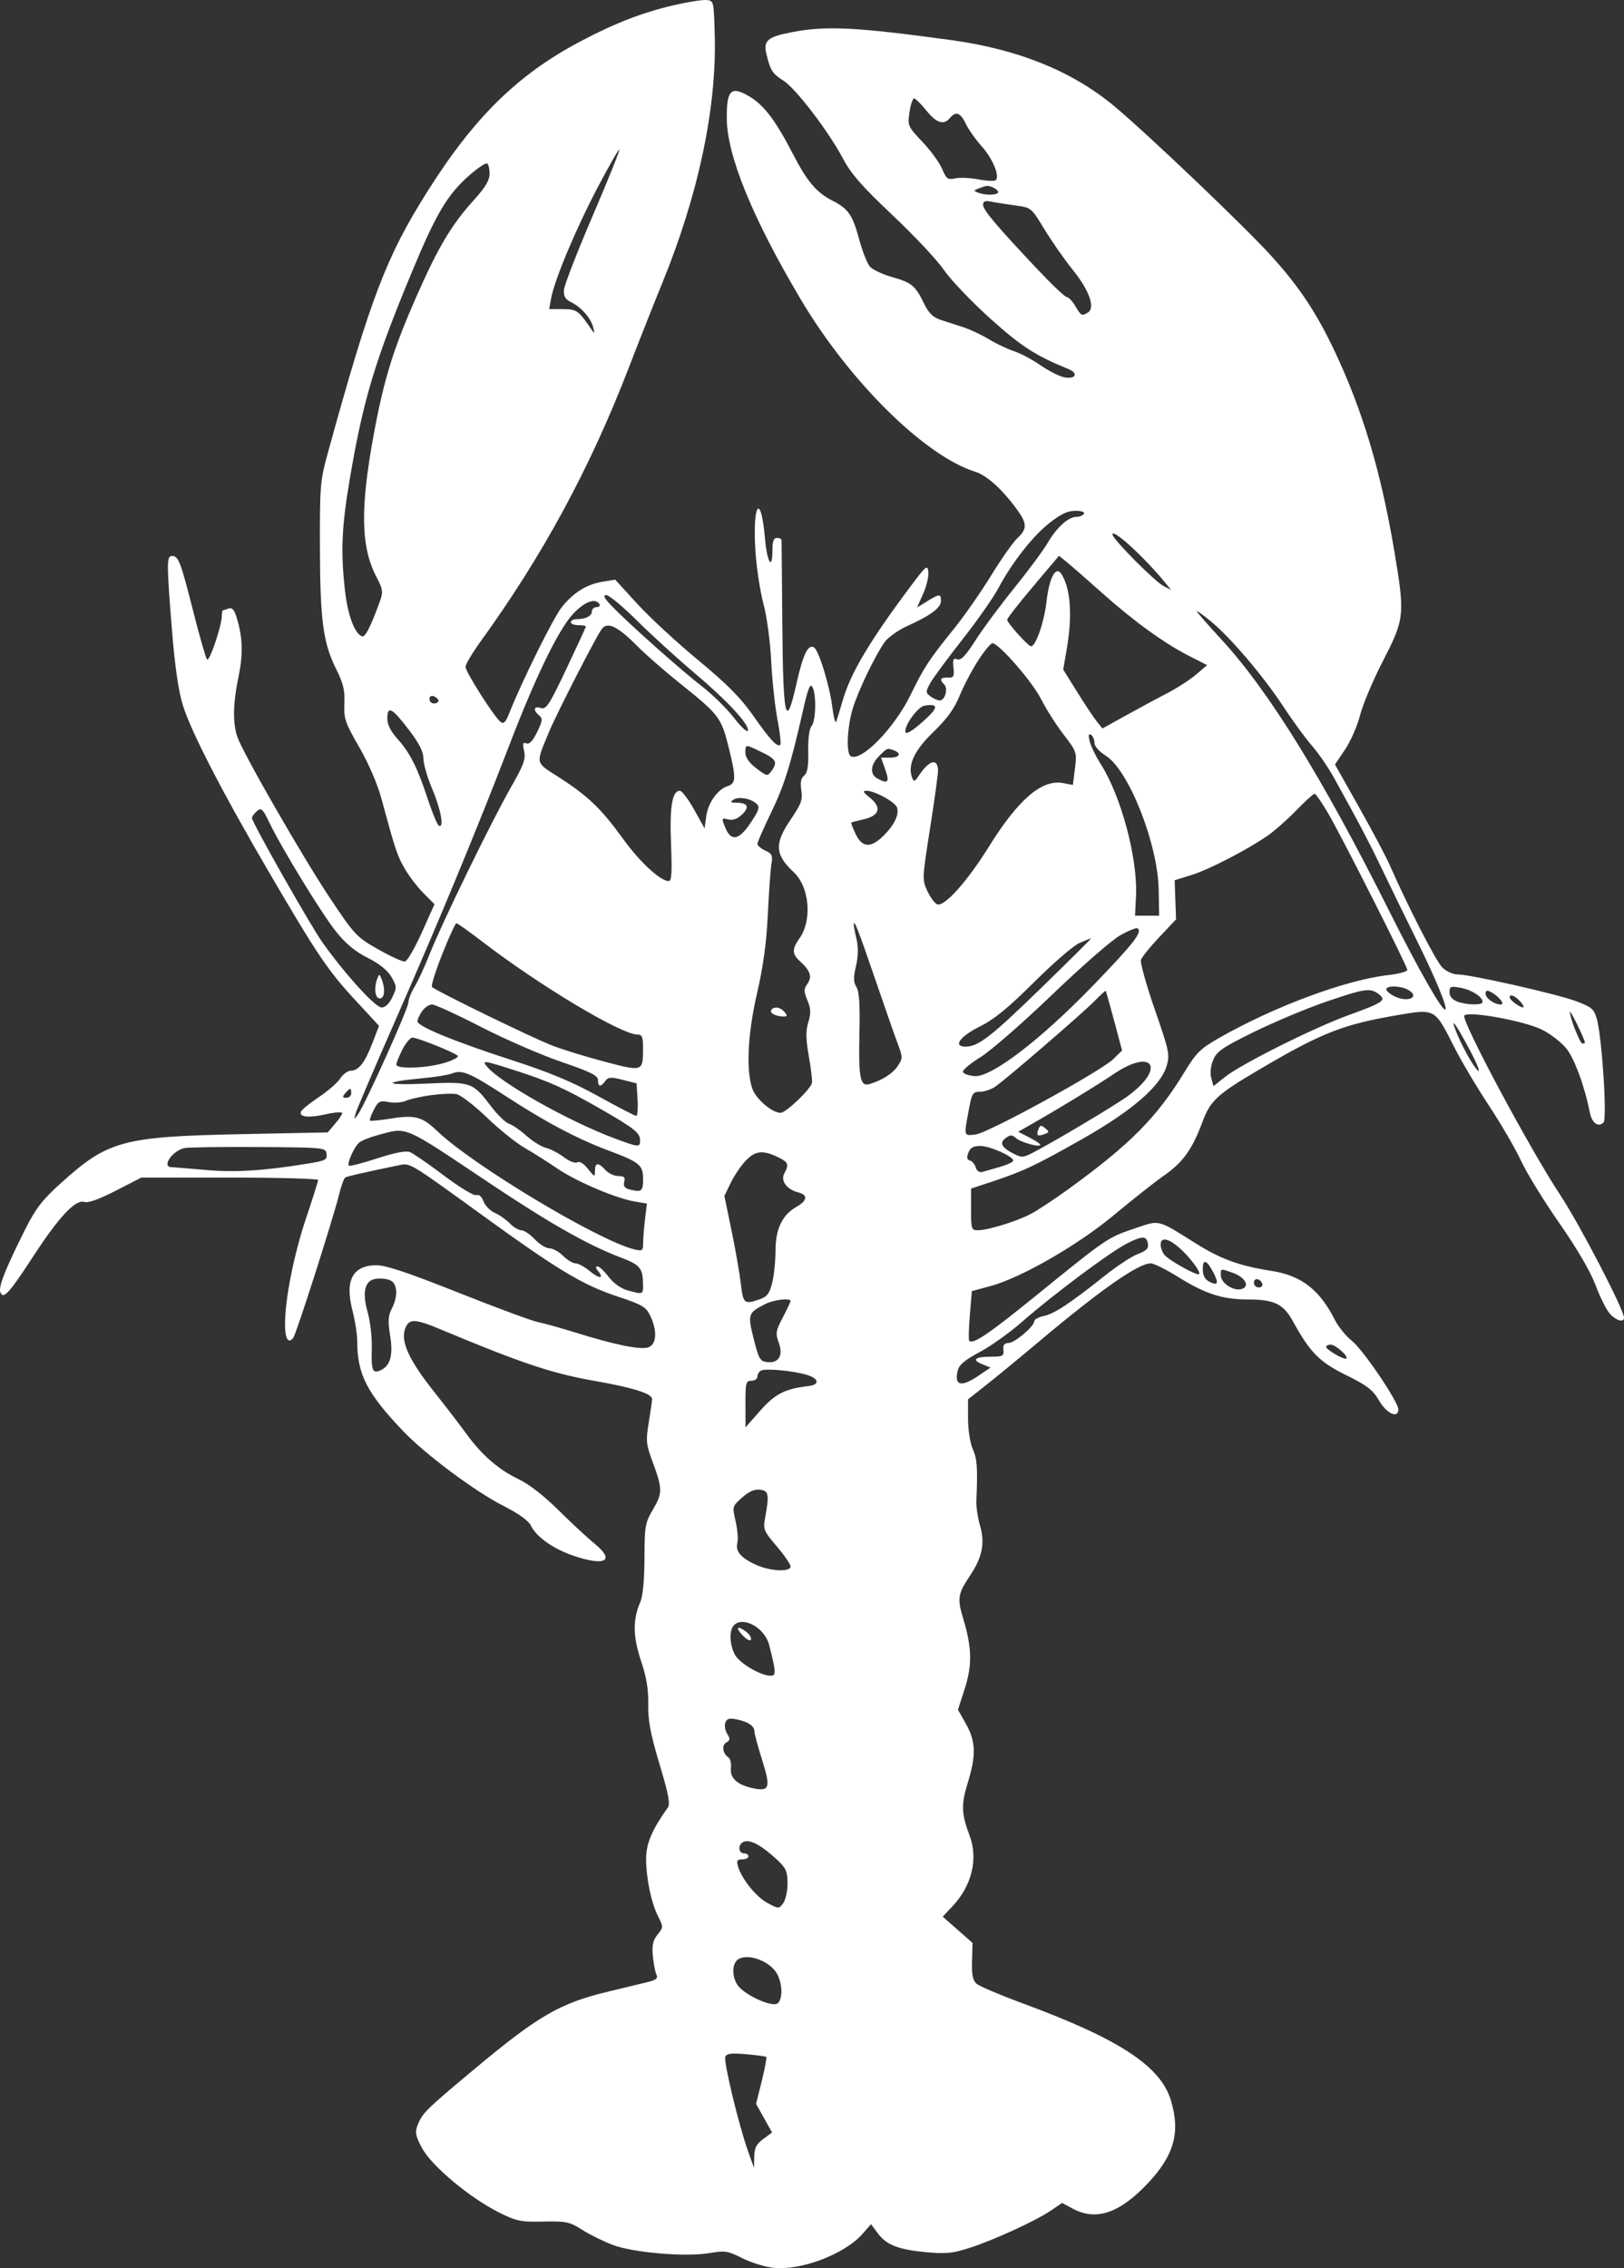 <?xml version="1.0" encoding="UTF-8" standalone="no"?>
<svg
   width="539.721"
   height="753.509"
   viewBox="0 0 539.721 753.509"
   version="1.1"
   id="svg4"
   xmlns="http://www.w3.org/2000/svg"
   xmlns:svg="http://www.w3.org/2000/svg">
  <rect x="0" y="0" width="539.721" height="753.509" fill="#333333" stroke="none"/>
  <defs
     id="defs8" />
  <path
     d="m 224.221,1.664 c -10.616,2.442 -19.832,6.003 -31.438,12.147 -20.786,11.005 -35.2,25.161 -50.795,49.886 -13.641,21.626 -18.85,35.296 -32.961,86.5 -2.623,9.519 -2.753,11.034 -2.703,31.5 0.06,24.319 1.066,31.914 5.362,40.5 2.414,4.823 2.957,7.084 2.769,11.527 -0.213,5.035 0.226,6.325 4.939,14.5 3.081,5.345 6.047,12.208 7.336,16.973 4.609,17.043 5.308,19.138 7.839,23.48 1.436,2.463 4.237,6.105 6.224,8.092 l 3.613,3.613 -4.224,9.408 c -2.323,5.174 -4.84,9.511 -5.593,9.638 -0.752,0.126 -4.743,-1.686 -8.868,-4.027 -7.184,-4.077 -7.848,-4.777 -15.778,-16.628 -9.048,-13.522 -29.203,-48.547 -31.059,-53.975 -1.59,-4.649 -1.457,-11.187 0.409,-20.101 1.573,-7.518 1.366,-13.185 -0.726,-19.819 -0.727,-2.306 -1.498,-3.145 -2.528,-2.75 -0.815,0.313 -1.67,0.569 -1.9,0.569 -0.23,0 -0.418,0.853 -0.418,1.895 0,3.265 -4.118,15.393 -4.915,14.477 -0.418,-0.48 -2.47,-7.622 -4.561,-15.872 -4.211,-16.616 -4.93,-18.5 -7.059,-18.5 -1.833,0 -1.833,2.222 -10e-4,25 0.93,11.564 2.138,19.874 3.56,24.5 2.724,8.858 13.18,29.107 28.917,56 15.895,27.162 19.363,32.286 28.626,42.295 l 7.676,8.294 -2.176,5.687 c -2.498,6.529 -4.602,9.224 -7.199,9.224 -1.002,0 -2.584,1.164 -3.516,2.586 -0.932,1.422 -4.172,4.235 -7.2,6.25 -3.029,2.015 -5.677,4.189 -5.885,4.83 -0.577,1.779 2.67,2.075 8.483,0.773 2.888,-0.647 5.25,-0.811 5.25,-0.363 0,0.447 -1.085,2.075 -2.411,3.618 l -2.412,2.806 -28.338,0.572 c -39.799,0.803 -44.658,2.115 -60.34,16.29 -6.254,5.653 -8.354,8.384 -11.919,15.5 -6.586,13.144 -8.872,18.935 -8.183,20.731 0.968,2.521 2.867,0.441 11.035,-12.086 8.498,-13.033 13.964,-18.833 16.877,-17.909 1.29,0.41 4.913,-0.884 10.46,-3.736 l 8.487,-4.362 h 29.371 c 16.155,0 29.372,0.364 29.372,0.81 10e-4,0.445 -1.787,6.12 -3.972,12.611 -4.063,12.067 -7.016,26.896 -7.023,35.27 -0.004,4.881 1.075,6.673 2.74,4.548 1.029,-1.313 13.367,-39.929 15.338,-48.006 0.64,-2.622 1.52,-4.987 1.955,-5.256 0.675,-0.417 5.864,-1.6 18.098,-4.126 3.461,-0.715 3.405,-0.749 27.014,16.355 25.669,18.596 33.631,23.389 45.312,27.281 8.363,2.786 9.531,3.476 10.95,6.467 2.358,4.969 2.09,9.425 -0.627,10.43 -2.55,0.943 -10.926,-0.751 -24.284,-4.911 -4.95,-1.542 -10.575,-3.108 -12.5,-3.481 -1.925,-0.373 -13.85,-4.788 -26.5,-9.812 -16.918,-6.718 -24.124,-9.114 -27.251,-9.061 -7.859,0.134 -10.413,5.099 -7.805,15.167 0.856,3.301 1.556,7.828 1.556,10.059 0,10.988 3.232,17.292 15.385,30.006 7.331,7.669 23.788,19.928 33.115,24.667 5.242,2.664 8.43,4.957 9.246,6.652 1.767,3.667 7.333,7.621 13.918,9.886 10.757,3.702 14.25,1.806 7.231,-3.924 -2.417,-1.973 -7.856,-7.02 -12.085,-11.215 -4.791,-4.751 -9.773,-8.612 -13.214,-10.242 -6.573,-3.112 -12.237,-8.031 -17.317,-15.042 -2.046,-2.823 -6.932,-9.183 -10.857,-14.133 -8.302,-10.47 -11.087,-16.622 -9.46,-20.9 1.246,-3.277 3.208,-3.235 11.538,0.247 27.164,11.352 37.192,14.708 51.391,17.199 12.845,2.253 19.109,4.228 19.109,6.025 0,0.574 -0.496,4.055 -1.101,7.736 -0.996,6.051 -0.889,7.269 1.116,12.693 3.476,9.41 3.504,10.759 0.334,16.153 -2.677,4.554 -2.851,5.542 -2.89,16.347 -0.026,7.329 -0.524,12.588 -1.374,14.5 -2.534,5.704 -2.467,11.545 0.222,19.526 1.821,5.403 2.489,9.414 2.41,14.474 -0.084,5.454 0.745,9.843 3.754,19.875 3.061,10.207 3.621,13.211 2.701,14.5 -5.178,7.251 -7.154,11.893 -7.163,16.826 -0.011,6.514 1.696,14.728 4.014,19.313 1.724,3.409 1.718,3.588 -0.205,5.963 -1.51,1.864 -1.886,3.529 -1.578,6.985 0.223,2.496 0.748,5.298 1.166,6.227 0.613,1.359 0.013,1.871 -3.072,2.623 -2.109,0.513 -7.884,1.909 -12.834,3.1 -16.292,3.922 -23.26,7.969 -45,26.129 -15.762,13.167 -16.928,14.324 -18.441,18.305 -0.918,2.414 -0.684,3.572 1.552,7.681 3.191,5.862 15.765,16.377 25.323,21.176 5.998,3.012 7.286,3.282 14.9,3.122 7.651,-0.16 8.712,0.066 12.951,2.754 2.54,1.61 7.114,3.867 10.166,5.014 6.887,2.589 24.275,4.049 32.167,2.7 5.139,-0.878 6.068,-0.732 10.888,1.71 2.898,1.468 7.603,2.911 10.456,3.205 9.123,0.942 23.615,-4.614 29.491,-11.307 l 2.815,-3.206 2.214,2.994 c 2.896,3.918 6.83,5.453 16.194,6.321 6.423,0.595 8.755,0.363 14.285,-1.424 8.196,-2.648 22.028,-8.987 27.039,-12.392 l 3.763,-2.557 3.604,1.931 c 7.748,4.154 15.62,1.442 25.035,-8.623 8.612,-9.205 10.691,-16.718 7.552,-27.288 -3.393,-11.427 -17.082,-20.429 -48.954,-32.195 -7.7,-2.843 -14.752,-5.834 -15.671,-6.648 -1.256,-1.113 -1.628,-2.978 -1.5,-7.516 l 0.171,-6.037 -4.958,-4.368 -4.959,-4.368 3.097,-3.262 c 6.587,-6.941 8.78,-15.911 5.81,-23.763 -2.706,-7.155 -2.809,-10.228 -0.58,-17.443 2.818,-9.125 2.681,-13.71 -0.582,-19.515 l -2.672,-4.753 2.29,-7.122 c 2.475,-7.696 2.34,-13.617 -0.524,-23.054 -2.038,-6.713 -1.8,-8.35 2.041,-14.058 4.299,-6.389 5.259,-11.051 3.502,-17.016 -0.735,-2.497 -1.272,-6.114 -1.194,-8.039 0.458,-11.219 0.279,-13.855 -1.17,-17.218 -0.918,-2.131 -1.601,-6.467 -1.601,-10.159 v -6.44 l 6.25,-4.941 c 3.438,-2.717 11.2,-9.102 17.25,-14.188 20.56,-17.286 33.088,-26.054 37.226,-26.054 1.004,0 5.02,1.988 8.925,4.418 9.274,5.771 14.87,7.582 23.434,7.582 8.632,0 11.71,1.484 14.831,7.152 5.777,10.489 8.831,13.589 17.684,17.955 7.1,3.501 8.904,4.896 11.038,8.539 2.525,4.308 6.362,6.034 6.362,2.862 0,-2.557 -11.735,-19.863 -15.462,-22.803 -1.949,-1.537 -4.502,-4.687 -5.673,-7 -5.039,-9.944 -11.089,-14.632 -20.865,-16.168 -10.718,-1.683 -16.846,-3.883 -25,-8.974 -13.435,-8.389 -12.048,-8.049 -20.804,-5.092 -8.799,2.971 -9.059,3.148 -32.515,22.173 -15.918,12.911 -21.013,16.358 -22.291,15.08 -0.252,-0.253 -0.158,-4.069 0.21,-8.48 l 0.669,-8.02 6.214,-1.682 c 10.222,-2.767 29.17,-13.684 41.19,-23.733 5.879,-4.914 13.34,-10.795 16.581,-13.068 6.229,-4.369 9.277,-8.65 12.682,-17.807 2.6,-6.992 4.888,-9.098 18.735,-17.249 21.029,-12.38 27.956,-15.09 46.632,-18.243 11.907,-2.011 11.857,-2.04 18.2,10.558 2.353,4.675 7.552,13.45 11.553,19.5 4.002,6.05 8.815,14.319 10.698,18.376 1.882,4.056 7.621,13.399 12.751,20.761 5.909,8.479 10.326,16.039 12.049,20.624 1.495,3.982 3.636,8.251 4.757,9.489 2.075,2.291 4.689,3.018 4.689,1.303 0,-2.631 -14.702,-30.94 -21.061,-40.553 -10.272,-15.529 -33.284,-58.555 -32.002,-59.837 1.578,-1.578 20.147,1.839 25.934,4.772 2.71,1.373 6.267,4.123 7.906,6.11 2.72,3.3 6.165,12.638 7.856,21.291 0.695,3.557 2.814,5.117 4.569,3.362 1.238,-1.238 -0.514,-28.274 -2.228,-34.387 -0.918,-3.276 -1.677,-3.933 -6.754,-5.854 -6.35,-2.402 -35.134,-8.915 -39.515,-8.941 -1.583,-0.009 -3.814,-1.034 -5.144,-2.364 -2.078,-2.078 -11.37,-20.202 -17.51,-34.152 -1.21,-2.75 -5.778,-11.35 -10.151,-19.112 l -7.95,-14.112 3.371,-5.01 c 1.854,-2.756 4.093,-7.88 4.975,-11.388 0.881,-3.508 4.326,-11.661 7.653,-18.119 7.184,-13.939 7.306,-15.193 3.607,-37.028 -4.376,-25.831 -10.425,-46.05 -19.603,-65.518 -6.111,-12.964 -11.885,-21.664 -21.154,-31.875 -8.992,-9.906 -41.45,-40.839 -52.299,-49.842 -13.99,-11.611 -31.912,-18.845 -54.235,-21.892 -31.854,-4.348 -41.619,-4.815 -53.163,-2.544 -7.736,1.522 -9.168,2.785 -8.118,7.162 1.305,5.443 2.069,6.647 5.605,8.833 4.062,2.51 15.069,16.892 19.858,25.945 2.681,5.069 6.32,9.22 16.53,18.855 7.2,6.796 14.865,14.967 17.032,18.158 2.167,3.192 9,10.364 15.184,15.94 10.412,9.387 15.243,12.517 26.113,16.919 3.557,1.44 2.485,3.536 -1.41,2.757 -1.574,-0.315 -5.119,-2.125 -7.878,-4.023 -2.759,-1.897 -6.704,-3.989 -8.767,-4.647 -2.063,-0.658 -5.79,-2.429 -8.282,-3.934 -2.493,-1.506 -6.318,-3.309 -8.5,-4.008 -2.183,-0.698 -5.544,-1.783 -7.469,-2.409 -2.591,-0.844 -4.019,-2.205 -5.5,-5.24 -3.012,-6.176 -4.192,-7.178 -10.556,-8.964 -3.216,-0.902 -6.597,-2.468 -7.513,-3.48 -0.915,-1.012 -2.544,-5.121 -3.62,-9.132 -2.155,-8.036 -3.599,-10.131 -8.824,-12.798 -5.354,-2.733 -8.417,-6.321 -13.054,-15.296 -5.943,-11.5 -9.736,-16.498 -14.749,-19.436 -6.018,-3.527 -7.451,-2.05 -7.361,7.583 0.116,12.277 8.654,33.086 24.594,59.941 16.167,27.235 41.155,51.933 57.873,57.201 3.94,1.242 8.945,5.728 13.849,12.413 3.532,4.815 3.58,6.579 0.265,9.676 -1.427,1.333 -5.361,6.924 -8.74,12.424 -3.38,5.5 -8.868,13.375 -12.196,17.5 -8.51,10.548 -9.988,12.797 -14.584,22.188 -5.445,11.126 -16.507,22.399 -19.913,20.294 -1.503,-0.929 -1.148,-9.524 0.641,-15.549 1.74,-5.859 7.384,-17.657 10.673,-22.311 1.119,-1.583 4.55,-4.015 7.624,-5.403 7.705,-3.48 11.091,-6.01 11.091,-8.287 0,-2.429 -0.482,-2.415 -4.604,0.132 l -3.341,2.065 2.036,-4.601 c 1.119,-2.53 1.894,-5.795 1.722,-7.254 -0.288,-2.438 -0.759,-2.058 -5.813,4.689 -13.584,18.136 -19.957,28.809 -22.589,37.826 -0.917,3.141 -1.909,6.386 -2.205,7.211 -0.296,0.825 -0.89,-1.355 -1.321,-4.844 -0.869,-7.025 -4.473,-18.783 -6.059,-19.763 -1.972,-1.219 -3.642,2.207 -5.827,11.953 -3.545,15.816 -4.462,12.002 -4.723,-19.645 -0.124,-14.961 -0.236,-27.539 -0.25,-27.951 -0.014,-0.412 -0.701,-0.75 -1.526,-0.75 -1.083,0 -1.5,1.111 -1.5,4 0,7.017 -1.766,4.292 -2.485,-3.836 -1.4,-15.81 -4.252,-11.522 -3.139,4.718 0.363,5.29 1.555,12.976 2.649,17.08 1.125,4.216 2.238,12.48 2.56,19 0.314,6.346 1.248,15.063 2.076,19.372 0.827,4.308 1.253,8.085 0.946,8.392 -0.956,0.957 -3.418,-1.693 -9.082,-9.777 -4.103,-5.855 -8.644,-10.427 -18.244,-18.364 -7.03,-5.812 -16.105,-14.2 -20.167,-18.641 l -7.387,-8.074 -4.113,0.671 c -5.37,0.875 -9.796,3.638 -13.674,8.535 -2.796,3.53 -12.985,24.081 -17.358,35.01 -1.316,3.289 -1.916,3.882 -3.012,2.972 -2.239,-1.858 -11.57,-16.546 -11.57,-18.212 0,-0.847 2.25,-4.645 5.001,-8.442 20.537,-28.353 36.249,-57.319 49.037,-90.404 3.721,-9.625 8.794,-22.45 11.274,-28.5 12.028,-29.339 18.184,-58.343 17.509,-82.5 -0.32,-11.456 -0.33,-11.501 -2.821,-11.687 -1.375,-0.103 -6.1,0.642 -10.5,1.654 m 78.041,35.609 c -0.671,4.471 -0.571,4.699 4.317,9.868 2.753,2.91 5.703,6.963 6.557,9.006 1.384,3.313 1.852,3.651 4.319,3.113 1.521,-0.332 5.016,-0.177 7.766,0.345 2.75,0.522 5.333,0.626 5.74,0.23 1.373,-1.332 -1.118,-7.26 -4.729,-11.258 -1.972,-2.182 -4.327,-5.523 -5.233,-7.424 -1.784,-3.74 -3.324,-4.311 -5.278,-1.956 -2.063,2.486 -4.492,1.716 -7.88,-2.5 -1.768,-2.2 -3.592,-4 -4.054,-4 -0.461,0 -1.148,2.059 -1.525,4.576 m -103.741,25.196 c -7.145,13.611 -14.166,30.33 -15.32,36.482 l -0.703,3.746 h 4.539 c 4.614,0 5.193,0.407 9.454,6.642 1.151,1.685 1.211,1.625 0.635,-0.642 -0.775,-3.05 -3.982,-6.678 -7.379,-8.346 -1.907,-0.937 -2.476,-1.929 -2.324,-4.051 0.112,-1.546 4.43,-12.664 9.597,-24.707 5.167,-12.043 9.125,-21.894 8.797,-21.892 -0.328,0.003 -3.611,5.748 -7.296,12.768 m -42.515,-4.24 c -7.249,6.341 -11.043,12.709 -19.047,31.968 -12.395,29.825 -16.236,42.608 -20.705,68.908 -2.724,16.03 -3.068,24.306 -1.557,37.445 0.914,7.953 3.236,14.051 5.658,14.858 1.04,0.347 2.927,-3.381 5.911,-11.679 1.117,-3.106 0.998,-3.944 -1.144,-8.04 -5.213,-9.969 -5.453,-22.752 -0.889,-47.458 3.365,-18.219 6.466,-28.241 14.098,-45.56 7.342,-16.664 11.714,-23.997 19.29,-32.363 3.692,-4.077 5.1,-6.441 5.1,-8.563 0,-1.611 -0.371,-3.159 -0.824,-3.439 -0.453,-0.28 -3.104,1.485 -5.891,3.923 m 169.288,4.363 c -1.788,0.701 -1.8,0.804 -0.168,1.43 2.521,0.967 6.595,0.833 6.595,-0.218 0,-0.865 -2.473,-2.18 -3.832,-2.037 -0.367,0.039 -1.535,0.41 -2.595,0.825 m 1.427,5.447 c 0,1.717 4.374,6.902 18.059,21.408 4.8,5.088 9.2,9.25 9.777,9.25 0.578,0 1.848,1.35 2.823,3 1.932,3.27 2.176,3.391 4.223,2.094 2.455,-1.555 0.393,-7.352 -4.992,-14.036 -2.799,-3.473 -7.068,-9.574 -9.486,-13.557 -4.368,-7.195 -4.431,-7.247 -9.541,-7.925 -2.829,-0.375 -6.43,-0.939 -8.003,-1.254 -2.188,-0.438 -2.86,-0.198 -2.86,1.02 m 22.044,105.718 c -5.662,4.475 -12.421,13.117 -17.051,21.8 -1.654,3.102 -7.079,10.815 -12.054,17.14 -4.976,6.325 -9.751,12.817 -10.61,14.428 -1.449,2.711 -1.431,3.025 0.245,4.25 0.994,0.727 2.367,1.322 3.05,1.322 1.717,0 2.819,-3.957 1.475,-5.301 -1.675,-1.675 -1.327,-2.366 1.149,-2.278 1.968,0.069 2.206,-0.344 1.91,-3.313 -0.278,-2.781 -0.049,-3.28 1.273,-2.773 1.195,0.459 2.777,-1.199 6.12,-6.415 2.48,-3.869 8.26,-11.663 12.845,-17.32 4.585,-5.658 9.565,-12.384 11.067,-14.947 3.047,-5.199 6.884,-8.653 9.613,-8.653 0.993,0 2.084,-0.45 2.424,-1 0.367,-0.593 -0.793,-1 -2.851,-1 -2.546,0 -4.836,1.081 -8.605,4.06 m 20.956,3.81 c 0,1.457 14.045,15.613 17,17.134 l 2.5,1.287 -1.963,-2.395 c -7.045,-8.596 -17.537,-18.184 -17.537,-16.026 m -26.379,17.274 c -4.742,5.618 -8.621,10.582 -8.621,11.032 0,1.04 6.997,8.824 7.931,8.824 1.603,0 4.372,-8.011 5.164,-14.937 0.908,-7.942 3.09,-11.949 4.938,-9.063 3.06,4.781 3.7,13.689 1.785,24.856 l -1.182,6.892 4.691,7.526 c 2.58,4.139 5.511,8.54 6.515,9.779 l 1.825,2.254 7.961,-4.404 c 4.38,-2.422 10.563,-5.753 13.741,-7.403 3.178,-1.65 7.424,-4.404 9.435,-6.119 l 3.658,-3.119 -5.981,-3.04 c -8.232,-4.185 -18.337,-11.491 -28.823,-20.839 -4.864,-4.336 -10.097,-8.911 -11.63,-10.168 l -2.786,-2.285 -8.621,10.214 m -139.831,6.692 c 5.619,5.808 22.917,21.185 29.94,26.613 3.427,2.648 8.134,7.283 10.461,10.299 2.328,3.017 4.409,4.952 4.626,4.3 0.643,-1.928 -6.782,-9.941 -17.909,-19.328 -5.724,-4.83 -14.242,-12.592 -18.928,-17.25 -4.686,-4.659 -9.28,-8.47 -10.21,-8.47 -1.235,0 -0.692,1.031 2.02,3.836 m -13.045,2.414 c -4.895,5.269 -12.454,20.833 -21.249,43.75 -10.397,27.092 -23.5,58.739 -37.469,90.5 -7.016,15.95 -13.083,30.125 -13.484,31.5 -0.697,2.393 -0.666,2.414 0.716,0.5 2.376,-3.289 16.741,-35.167 16.745,-37.158 0.002,-1.013 0.928,-3.358 2.057,-5.211 1.13,-1.853 3.41,-6.803 5.067,-11 4.013,-10.167 20.554,-44.09 26.932,-55.235 4.274,-7.47 4.985,-9.414 4.406,-12.052 -0.553,-2.518 -0.401,-3.033 0.766,-2.585 0.992,0.38 2.13,-0.824 3.561,-3.77 1.819,-3.744 1.908,-4.493 0.655,-5.532 -2.11,-1.751 -1.771,-3.194 0.576,-2.449 1.785,0.566 2.786,-0.966 8.5,-13.02 3.562,-7.514 6.476,-13.848 6.476,-14.075 0,-0.227 -1.125,-0.413 -2.5,-0.413 -1.375,0 -2.5,-0.45 -2.5,-1 0,-0.55 0.863,-1 1.918,-1 2.981,0 5.082,-1.078 5.082,-2.607 0,-0.766 0.702,-1.393 1.559,-1.393 0.857,0 1.281,-0.45 0.941,-1 -1.341,-2.17 -4.973,-0.822 -8.755,3.25 m 207.255,-0.9 c 0,0.267 3.712,4.515 8.25,9.441 15.738,17.085 33.717,46.184 55.823,90.354 9.71,19.403 17.709,33.406 18.583,32.532 0.716,-0.715 -3.419,-10.675 -9.621,-23.177 -3.274,-6.6 -8.216,-16.725 -10.981,-22.5 -4.676,-9.766 -8.123,-16.329 -16.552,-31.516 -1.836,-3.309 -5.099,-8.034 -7.25,-10.5 -2.151,-2.466 -6.42,-8.309 -9.486,-12.984 -6.613,-10.083 -17.603,-22.993 -24.105,-28.317 -2.563,-2.099 -4.661,-3.599 -4.661,-3.333 m -197.72,5.9 c -1.783,2.31 -15.048,28.188 -17.556,34.25 -4.481,10.829 -4.679,9.901 3.183,14.941 9.708,6.222 14.199,10.51 21.272,20.307 5.715,7.917 12.545,14.252 15.365,14.252 0.952,0 1.127,-2.879 0.746,-12.25 -0.505,-12.399 0.382,-17.762 2.935,-17.738 0.701,0.006 2.836,2.819 4.745,6.25 l 3.47,6.238 0.596,-4.24 c 0.606,-4.315 3.798,-8.755 7.03,-9.781 2.823,-0.896 2.898,-2.702 0.515,-12.361 -2.588,-10.491 -3.155,-11.248 -16.277,-21.756 -5.058,-4.051 -11.358,-9.547 -14,-12.214 -6.709,-6.772 -10.075,-8.423 -12.024,-5.898 m 125.065,10.5 c -2.044,3.162 -4.815,8.434 -6.157,11.714 -1.764,4.31 -4.184,7.648 -8.729,12.039 -6.362,6.146 -8.623,11.021 -7.034,15.162 0.558,1.454 0.862,1.354 2.256,-0.742 3.428,-5.154 6.295,-5.883 6.344,-1.614 0.014,1.205 -1.18,9.852 -2.654,19.216 -2.627,16.699 -2.644,17.097 -0.867,20.841 0.996,2.1 2.449,4.062 3.228,4.361 2.392,0.918 10.01,-7.589 17.327,-19.351 9.659,-15.527 17.514,-22.242 24.487,-20.933 l 3.302,0.619 0.683,-5.467 c 0.67,-5.357 0.593,-5.586 -3.786,-11.282 -2.458,-3.197 -5.837,-8.513 -7.507,-11.813 -2.944,-5.815 -14.003,-18.5 -16.128,-18.5 -0.577,0 -2.721,2.588 -4.765,5.75 m -58.271,16.89 c -4.002,17.749 -6.196,24.729 -10.667,33.929 -2.424,4.987 -4.407,9.527 -4.407,10.089 0,0.562 1.173,1.555 2.606,2.208 2.235,1.019 2.528,1.647 2.054,4.411 -0.304,1.773 -0.841,9.298 -1.194,16.723 -0.448,9.442 -1.517,17.296 -3.554,26.129 -3.14,13.619 -3.746,25.622 -1.606,31.836 1.178,3.418 6.579,8.035 9.4,8.035 1.78,0 10.116,-7.99 10.432,-10 0.13,-0.825 -0.349,-4.828 -1.066,-8.895 -1.001,-5.686 -1.037,-8.278 -0.158,-11.213 0.914,-3.051 0.855,-4.509 -0.295,-7.261 -1.254,-3.002 -1.252,-3.71 0.016,-5.52 1.626,-2.322 0.93,-4.385 -2.542,-7.527 -2.605,-2.357 -2.633,-4.017 -0.128,-7.535 4.301,-6.04 3.354,-17.077 -1.886,-21.979 -6.296,-5.891 -6.498,-9.476 -0.993,-17.57 3.488,-5.127 3.998,-6.529 3.505,-9.633 -0.409,-2.573 -0.137,-3.999 0.93,-4.885 1.105,-0.917 1.47,-3.085 1.367,-8.112 -0.086,-4.193 0.342,-7.442 1.101,-8.357 1.47,-1.772 1.656,-10.538 0.275,-13.006 -0.743,-1.328 -1.481,0.552 -3.19,8.133 m -124.074,-4.109 c 0,0.808 0.675,1.469 1.5,1.469 0.825,0 1.5,-0.402 1.5,-0.893 0,-0.491 -0.675,-1.152 -1.5,-1.469 -0.914,-0.35 -1.5,-0.001 -1.5,0.893 m 164.5,2.215 c -2.246,0.377 -6.784,6.676 -6.309,8.757 0.198,0.867 2.252,-0.358 5.718,-3.407 5.312,-4.675 5.477,-6.169 0.591,-5.35 m -178.5,4.168 c 0,2.088 1.085,4.289 3.368,6.833 4.188,4.667 6.594,9.443 10.073,19.993 1.494,4.531 3.131,8.495 3.638,8.809 1.896,1.172 0.765,-5.289 -2.106,-12.02 -1.635,-3.834 -2.973,-8.421 -2.973,-10.192 0,-2.3 -1.359,-5.007 -4.75,-9.465 -5.62,-7.386 -7.25,-8.276 -7.25,-3.958 m 233.425,7.687 c 0.394,1.594 2.04,4.971 3.657,7.504 6.791,10.636 12.35,31.422 11.737,43.892 l -0.319,6.503 h 4 4 l -0.141,-8.548 c -0.252,-15.234 -9.907,-39.748 -17.559,-44.578 -2.257,-1.425 -3.8,-3.182 -3.8,-4.328 0,-1.06 -0.516,-2.247 -1.146,-2.636 -0.816,-0.505 -0.94,0.125 -0.429,2.191 m -114.425,3.78 c 0,1.565 1.25,3.335 3.645,5.162 3.491,2.663 3.703,2.702 5,0.928 2.15,-2.941 1.651,-3.929 -3.172,-6.272 -5.583,-2.712 -5.473,-2.716 -5.473,0.182 m 44.455,1.074 c -2.948,2.947 -3.166,6.094 -0.521,7.51 3.481,1.863 4.041,1.216 2.566,-2.965 l -1.411,-4 h 2.955 c 3.169,0 3.971,-1.397 1.374,-2.393 -2.25,-0.863 -2.254,-0.862 -4.963,1.848 m -3.092,13.846 c 3.985,3.188 3.265,5.93 -1.874,7.133 -2.194,0.514 -4.121,1.021 -4.282,1.126 -0.161,0.106 0.485,1.823 1.435,3.816 2.198,4.609 5.078,4.75 9.368,0.46 3.59,-3.59 5.212,-7.093 4.339,-9.37 -0.693,-1.804 -7.442,-5.468 -10.059,-5.461 -1.41,0.004 -1.182,0.492 1.073,2.296 m 141.609,4.32 c -3.005,3.091 -7.265,6.851 -9.467,8.355 -7.091,4.842 -19.498,11.238 -25.251,13.018 l -5.597,1.732 0.235,6.5 0.236,6.5 -5.557,5.887 c -3.056,3.238 -5.803,6.638 -6.105,7.557 -0.303,0.918 1.76,8.331 4.584,16.473 4.811,13.875 5.058,15.054 3.934,18.803 -2,6.676 -11.442,14.846 -28.028,24.251 -15.454,8.763 -19.612,10.722 -30.206,14.23 l -6.75,2.236 v 6.919 c 0,6.568 0.117,6.918 2.318,6.918 3.166,0 12.319,-2.787 17.182,-5.231 2.2,-1.106 8.05,-4.946 13,-8.534 20.423,-14.803 29.293,-23.767 38.505,-38.913 3.832,-6.299 5.23,-7.671 11.431,-11.207 18.299,-10.437 42.067,-19.267 56.209,-20.882 3.529,-0.403 6.384,-1.183 6.344,-1.733 -0.1,-1.393 -21.401,-43.517 -26.168,-51.75 -2.15,-3.712 -4.241,-6.75 -4.647,-6.75 -0.407,0 -3.197,2.529 -6.202,5.621 m -186.972,-3.646 c -1.185,0.785 -0.934,0.998 1.191,1.01 3.697,0.021 4.283,1.495 1.591,4.004 -1.51,1.406 -3.018,1.918 -4.534,1.537 -2.203,-0.553 -2.231,-0.471 -0.937,2.702 1.941,4.757 4.534,4.252 8.48,-1.652 2.677,-4.007 3.05,-5.158 2,-6.184 -1.859,-1.815 -6.043,-2.576 -7.791,-1.417 m -158.8,4.225 c -0.66,0.66 -1.2,1.488 -1.2,1.84 0,1.442 19.546,35.903 23.517,41.46 7.519,10.525 17.511,21.5 19.574,21.5 1.225,0 2.542,-1.26 3.569,-3.412 1.533,-3.216 1.515,-3.605 -0.308,-6.75 -1.274,-2.198 -3.966,-4.362 -7.883,-6.338 -4.174,-2.105 -7.315,-4.708 -10.529,-8.727 -4.716,-5.897 -18.006,-27.605 -22.054,-36.023 -2.453,-5.1 -2.841,-5.395 -4.686,-3.55 m 62.06,47.05 c -2.238,5.637 -3.775,10.553 -3.415,10.923 1.282,1.316 33.766,17.134 40.155,19.553 3.575,1.353 11.43,3.758 17.456,5.343 12.386,3.258 12.504,3.217 12.529,-4.319 0.012,-3.935 -0.298,-4.75 -1.808,-4.75 -5.42,0 -32.502,-16.204 -51.631,-30.892 -4.374,-3.36 -8.238,-6.108 -8.585,-6.108 -0.347,0 -2.463,4.613 -4.701,10.25 m 136.764,-9.667 c 0.013,0.504 0.435,2.691 0.938,4.859 0.601,2.591 0.527,5.618 -0.214,8.831 -0.884,3.83 -0.85,5.334 0.159,6.949 0.923,1.478 1.204,5.773 0.994,15.17 -0.339,15.162 0.234,18.008 3.43,17.023 4.324,-1.332 7.685,-3.51 9.357,-6.061 1.61,-2.457 1.608,-2.866 -0.028,-7.229 -0.954,-2.544 -4.422,-12.466 -7.706,-22.05 -5.542,-16.174 -6.991,-19.831 -6.93,-17.492 m 88.43,3.511 c -2.775,1.578 -12.944,10.457 -22.598,19.732 -9.655,9.276 -20.335,18.582 -23.735,20.68 -3.399,2.098 -6.02,4.305 -5.824,4.905 0.197,0.599 1.926,1.224 3.843,1.388 5.576,0.479 22.061,-12.131 39.573,-30.27 13.46,-13.942 16.404,-17.744 14.578,-18.831 -0.435,-0.259 -3.062,0.819 -5.837,2.396 m -13.454,2.486 c -1.925,0.827 -8.704,6.681 -15.065,13.011 -8.584,8.543 -13.22,12.334 -17.986,14.71 -6.721,3.35 -9.099,6.699 -4.757,6.699 4.226,0 8.466,-3.3 25.372,-19.75 9.186,-8.937 16.529,-16.232 16.318,-16.211 -0.21,0.022 -1.957,0.715 -3.882,1.541 m -233.325,11.825 c -1.198,3.122 -0.764,6.595 0.825,6.595 1.608,0 1.901,-3.118 0.605,-6.427 -0.701,-1.788 -0.804,-1.8 -1.43,-0.168 m 335.325,3.569 c 0,0.536 1.238,1.582 2.75,2.324 4.616,2.264 8.738,0.104 4.316,-2.263 -2.446,-1.309 -7.066,-1.349 -7.066,-0.061 m 21,0.939 c 0,1.373 0.917,2.485 2.565,3.112 3.152,1.198 8.435,1.28 8.435,0.13 0,-1.687 -3.585,-4.001 -7.25,-4.682 -3.38,-0.627 -3.75,-0.485 -3.75,1.44 m -118.023,3.004 c -4.096,4.166 -29.309,25.887 -32.95,28.386 -1.359,0.933 -3.644,1.697 -5.077,1.697 -2.41,0 -2.692,0.474 -3.777,6.365 -1.573,8.537 -1.647,8.289 2.337,7.824 4.191,-0.49 41.709,-21.043 45.83,-25.107 l 2.84,-2.8 -2.618,-9.836 c -1.44,-5.409 -2.718,-9.898 -2.84,-9.974 -0.122,-0.076 -1.807,1.474 -3.745,3.445 m 77.023,0.162 c -6.325,2.16 -17.044,6.646 -23.82,9.97 -10.583,5.191 -12.516,6.51 -13.703,9.352 -0.843,2.018 -1.099,4.367 -0.656,6.024 l 0.727,2.716 3.865,-3.072 c 5.457,-4.336 29.514,-16.354 41.22,-20.592 11.437,-4.14 12.512,-4.9 9.813,-6.941 -2.787,-2.109 -4.593,-1.845 -17.446,2.543 m 53,-2.649 c 0,1.525 2.897,3.57 5.057,3.57 1.522,0 -0.591,-2.68 -3.225,-4.09 -1.398,-0.748 -1.832,-0.625 -1.832,0.52 m 8,1.21 c 0,0.837 3.242,3.287 4.405,3.328 0.498,0.018 0.09,-0.868 -0.905,-1.968 -1.773,-1.959 -3.5,-2.63 -3.5,-1.36 m -361.443,4.583 c -0.856,1.222 -1.557,2.736 -1.557,3.364 0,1.678 12.203,6.693 31.439,12.921 12.519,4.053 20.008,7.181 28.702,11.988 6.47,3.577 12.123,6.505 12.561,6.505 0.439,10e-4 0.646,-2.43 0.461,-5.403 l -0.337,-5.404 -4.627,-1.165 c -3.951,-0.995 -4.793,-0.936 -5.773,0.403 -1.531,2.094 -2.426,1.979 -2.426,-0.314 0,-1.511 -2.41,-2.707 -12.25,-6.078 -6.738,-2.308 -18.747,-7.536 -26.689,-11.618 -7.941,-4.082 -15.228,-7.422 -16.193,-7.422 -0.965,0 -2.455,1 -3.311,2.223 m 116.008,-0.328 c -0.597,0.966 1.644,2.105 4.139,2.105 1.256,0 1.311,-0.277 0.296,-1.5 -1.388,-1.673 -3.59,-1.973 -4.435,-0.605 m 265.488,0.605 c -0.113,1.799 3.322,10.5 4.145,10.5 0.441,0 0.802,-0.167 0.802,-0.372 0,-0.981 -4.893,-10.998 -4.947,-10.128 m -38.164,5.688 c 1.926,5.104 5.96,12.442 7.578,13.784 0.892,0.741 -0.267,-2.212 -2.577,-6.563 -4.504,-8.484 -6.645,-11.575 -5.001,-7.221 m -349.869,6.772 c -1.111,2.178 -2.02,4.428 -2.02,5 0,1.583 9.933,1.249 15.943,-0.536 2.918,-0.866 4.912,-1.952 4.431,-2.412 -1.179,-1.128 -13.385,-6.012 -15.026,-6.012 -0.719,0 -2.216,1.782 -3.328,3.96 m 28.055,5.63 c 4.488,5.408 27.077,18.139 42.294,23.838 8.192,3.067 8.631,3.104 8.631,0.727 0,-2.494 -1.882,-3.994 -13.055,-10.405 -12.014,-6.895 -17.168,-9.22 -28.445,-12.832 -10.474,-3.355 -11.191,-3.456 -9.425,-1.328 m 208.425,2.452 c -6.007,4.041 -17.682,11.169 -26.919,16.436 l -4.92,2.805 3.67,1.882 c 2.018,1.036 3.669,2.133 3.669,2.438 0,0.984 -6.447,-0.779 -8.07,-2.206 -1.315,-1.157 -1.867,-1.164 -3.403,-0.041 -2.187,1.6 -1.443,3.119 2.536,5.177 2.655,1.372 3.249,1.358 6.187,-0.152 7.236,-3.718 27.544,-15.813 31.886,-18.991 12.638,-9.25 8.334,-16.072 -4.636,-7.348 m -220.058,-0.103 c -1.132,0.47 -5.632,1.186 -10,1.591 -13.476,1.25 -12.664,2.393 1.253,1.764 15.196,-0.687 15.613,-0.542 21.828,7.608 2.136,2.801 4.805,5.378 5.93,5.728 1.126,0.349 3.723,2.139 5.772,3.977 2.048,1.838 4.973,3.65 6.5,4.026 1.526,0.376 4.218,1.776 5.982,3.111 1.83,1.386 3.725,2.107 4.415,1.68 0.738,-0.456 2.116,0.387 3.539,2.165 2.22,2.775 2.329,2.806 2.334,0.661 0.006,-2.781 1.141,-2.862 3.505,-0.25 0.995,1.1 2.918,2 4.272,2 1.932,0 2.354,0.412 1.961,1.914 -0.353,1.349 0.129,2.082 1.633,2.486 4.105,1.102 4.634,0.716 4.634,-3.377 0,-4.681 -1.139,-5.628 -11.389,-9.461 -10.418,-3.897 -20.854,-9.403 -33.882,-17.878 -12.383,-8.054 -14.938,-9.137 -18.287,-7.745 m -35.442,6.561 c -1.02,1.229 -0.951,1.5 0.378,1.5 0.892,0 1.622,-0.675 1.622,-1.5 0,-0.825 -0.17,-1.5 -0.378,-1.5 -0.207,0 -0.937,0.675 -1.622,1.5 m 28.5,0.623 c -3.3,0.456 -7.059,1.302 -8.354,1.879 -1.294,0.577 -3.848,0.769 -5.674,0.427 -2.991,-0.561 -3.484,-0.307 -4.97,2.567 -0.907,1.754 -1.477,3.362 -1.267,3.572 0.21,0.21 3.263,-0.081 6.784,-0.648 8.144,-1.312 10.55,-0.682 15.481,4.053 11.92,11.447 53.999,36.676 65.75,39.422 2.491,0.583 2.751,0.383 2.759,-2.126 0.004,-1.523 0.288,-5.1 0.631,-7.949 l 0.622,-5.18 -3.881,-0.648 c -6.345,-1.06 -19.444,-6.624 -25.877,-10.992 -3.302,-2.243 -8.254,-5.372 -11.004,-6.954 -2.75,-1.582 -8.375,-6.116 -12.5,-10.076 -4.125,-3.96 -8.625,-7.419 -10,-7.688 -1.375,-0.268 -5.2,-0.115 -8.5,0.341 m 201.888,11.308 c -0.807,2.104 -0.352,2.487 1.959,1.646 1.67,-0.607 1.695,-0.797 0.262,-1.987 -1.332,-1.105 -1.687,-1.05 -2.221,0.341 m -219.582,1.968 c -2.582,0.695 -5.346,1.804 -6.143,2.465 -1.666,1.383 -4.169,6.963 -3.447,7.685 0.266,0.267 4.487,-0.82 9.379,-2.414 5.846,-1.906 9.582,-2.629 10.9,-2.111 1.103,0.434 6.207,3.952 11.342,7.818 5.227,3.935 9.953,6.792 10.736,6.492 0.871,-0.335 1.775,0.45 2.393,2.077 0.547,1.437 2.24,3.157 3.764,3.822 1.523,0.664 3.761,2.234 4.972,3.487 1.211,1.254 2.943,2.28 3.849,2.28 0.906,0 2.908,1.35 4.449,3 1.541,1.65 3.726,3 4.856,3 1.129,0 3.178,1.125 4.553,2.5 1.375,1.375 3.243,2.5 4.151,2.5 0.908,0 3.01,1.143 4.671,2.541 3.144,2.645 4.989,2.634 2.789,-0.017 -0.8,-0.963 -0.871,-1.524 -0.193,-1.524 0.589,0 2.266,1.567 3.727,3.482 1.63,2.137 4.063,3.873 6.301,4.494 5.046,1.402 5.147,1.368 5.131,-1.726 -0.028,-5.627 -0.909,-6.732 -7.295,-9.148 -10.884,-4.117 -23.686,-11.361 -43.564,-24.65 -29.408,-19.661 -27.295,-18.753 -37.321,-16.053 m -64.306,4.311 c -4.071,1.011 -7.578,6.231 -4.25,6.326 0.688,0.019 5.746,0.437 11.241,0.927 9.824,0.877 19.255,0.303 33.815,-2.059 6.12,-0.992 6.776,-1.321 6.5,-3.254 -0.302,-2.122 -0.596,-2.152 -22.806,-2.293 -12.375,-0.079 -23.4,0.08 -24.5,0.353 m 260.591,1.54 c -0.599,1.596 -0.458,2.341 0.485,2.564 0.732,0.173 1.612,1.204 1.958,2.292 0.395,1.247 1.244,1.801 2.297,1.5 0.918,-0.263 3.582,-1.028 5.919,-1.701 2.337,-0.672 4.25,-1.591 4.25,-2.043 0,-1.42 -7.781,-4.862 -10.992,-4.862 -2.269,0 -3.293,0.588 -3.917,2.25 m -74.111,2.771 c -1.552,1.662 -3.755,4.948 -4.895,7.303 l -2.072,4.281 2.37,11.448 c 1.303,6.296 2.695,14.26 3.092,17.697 0.77,6.668 1.142,6.977 6.273,5.188 2.461,-0.858 3.257,-1.903 4.149,-5.443 0.607,-2.409 1.105,-7.219 1.107,-10.688 0.004,-7.256 2.229,-11.895 7.011,-14.615 3.606,-2.053 3.828,-3.942 0.559,-4.763 -3.812,-0.957 -5.955,-3.849 -4.654,-6.28 1.652,-3.086 1.357,-3.79 -2.321,-5.535 -4.924,-2.337 -7.432,-2.004 -10.619,1.407 m 127.02,27.267 c -5.426,2.68 -24.642,17.003 -35,26.088 -4.125,3.619 -10.488,8.163 -14.141,10.099 -4.827,2.558 -6.815,4.215 -7.28,6.068 -1.285,5.119 1.088,5.727 6.911,1.77 l 3.955,-2.687 -2.746,-1.123 c -3.615,-1.477 -2.404,-2.503 2.956,-2.503 3.885,0 4.297,-0.227 4.083,-2.25 -0.174,-1.646 0.299,-2.267 1.762,-2.314 2.112,-0.068 8.5,-5.523 8.5,-7.258 0,-0.56 1.462,-1.331 3.25,-1.713 3.467,-0.74 8.582,-4.129 20.357,-13.486 4.034,-3.206 8.941,-6.409 10.905,-7.12 2.65,-0.958 3.495,-1.795 3.279,-3.246 -0.414,-2.785 -1.685,-2.846 -6.791,-0.325 m 11,0.521 c 0,0.995 0.563,2.503 1.25,3.351 1.497,1.847 10.86,7.063 11.511,6.412 0.7,-0.7 -3.416,-6.104 -6.85,-8.993 -3.585,-3.017 -5.911,-3.32 -5.911,-0.77 m 14,8.097 c 0,2.042 0.677,3.386 2.086,4.14 2.884,1.543 3.336,0.67 1.495,-2.89 -2.241,-4.333 -3.581,-4.801 -3.581,-1.25 m 6,2.071 c 0,2.582 4.289,5.383 6.95,4.539 2.848,-0.904 1.116,-3.949 -3.078,-5.411 -4.043,-1.409 -3.872,-1.448 -3.872,0.872 m -282.615,1.788 c -2.137,1.408 -2.468,5.141 -0.926,10.447 0.855,2.939 1.47,8.363 1.369,12.053 -0.197,7.144 0.21,8.318 2.571,7.412 3.494,-1.341 4.609,-4.937 3.556,-11.474 -0.814,-5.054 -0.716,-6.764 0.522,-9.159 1.829,-3.537 1.963,-7.204 0.323,-8.844 -1.327,-1.327 -5.674,-1.582 -7.415,-0.435 m 293.615,0.652 c 0,0.871 0.712,1.583 1.583,1.583 0.871,0 1.406,-0.534 1.188,-1.187 -0.618,-1.855 -2.771,-2.162 -2.771,-0.396 m -162.5,7.146 c -5.662,2.927 -5.799,3.349 -3.747,11.526 1.655,6.594 2.139,7.444 4.389,7.712 3.907,0.464 5.504,-2.125 3.954,-6.412 -1.14,-3.152 -1.016,-3.944 1.323,-8.416 1.419,-2.715 2.581,-5.169 2.581,-5.455 0,-1.118 -5.661,-0.422 -8.5,1.045 m 186.506,14.187 c 0.008,0.952 6.112,4.466 6.713,3.865 0.751,-0.752 -3.618,-4.615 -5.219,-4.615 -0.825,0 -1.497,0.337 -1.494,0.75 m -187.756,7.853 c -0.687,0.31 -1.25,1.201 -1.25,1.98 0,0.78 -0.9,1.417 -2,1.417 -1.829,0 -1.999,0.662 -1.986,7.75 l 0.014,7.75 4.945,-5.608 c 4.878,-5.533 8.248,-7.249 15.949,-8.118 3.893,-0.44 3.552,-2.544 -0.61,-3.755 -4.685,-1.363 -13.369,-2.179 -15.062,-1.416 m -6.369,42.212 c -3.261,2.913 -3.275,2.966 -2.135,7.905 0.631,2.734 0.893,5.943 0.583,7.131 -0.726,2.776 1.165,5.008 6.171,7.286 4.754,2.162 11.5,2.487 11.5,0.553 0,-0.72 -2.068,-3.733 -4.597,-6.695 -4.327,-5.069 -4.553,-5.623 -3.858,-9.44 1.425,-7.826 1.206,-9.026 -1.714,-9.364 -1.832,-0.211 -3.697,0.611 -5.95,2.624 m -2.681,42.385 c -1.639,1.639 -1.508,6.303 0.273,9.747 1.475,2.853 8.575,7.053 11.922,7.053 1.867,0 1.809,-1.138 -0.528,-10.296 -1.43,-5.603 -8.581,-9.59 -11.667,-6.504 m 2.856,3.359 c 1.359,1.447 2.567,2.072 2.779,1.437 0.205,-0.617 -0.461,-1.755 -1.481,-2.528 -3.065,-2.322 -3.87,-1.646 -1.298,1.091 m -5.715,28.994 c -0.361,0.941 -0.089,2.621 0.605,3.732 1.051,1.683 1,2.165 -0.301,2.894 -1.625,0.909 -1.191,3.722 0.776,5.031 0.586,0.39 0.93,2.008 0.763,3.596 -0.339,3.232 2.164,5.472 7.331,6.561 5.508,1.161 5.949,-0.173 3.072,-9.281 -1.423,-4.504 -2.587,-8.786 -2.587,-9.515 0,-1.855 -1.948,-3.222 -5.751,-4.035 -2.562,-0.548 -3.39,-0.333 -3.908,1.017 m 5.326,40.114 c -1.218,1.218 -0.689,3.333 0.833,3.333 0.825,0 1.5,0.45 1.5,1 0,0.55 -0.93,1 -2.067,1 -1.669,0 -1.943,0.434 -1.422,2.25 1.209,4.211 6.052,10.244 9.832,12.25 3.728,1.978 3.786,1.978 5.213,0.059 0.794,-1.068 1.444,-4.017 1.444,-6.554 0,-3.913 -0.493,-5.075 -3.25,-7.658 -6.023,-5.643 -10.171,-7.593 -12.083,-5.68 m -0.917,38.438 c -2.575,1.463 -2.286,7.044 0.5,9.659 3.531,3.314 10.946,6.318 12.471,5.052 1.694,-1.405 1.626,-6.245 -0.136,-9.651 -2.161,-4.18 -9.377,-7.024 -12.835,-5.06 m -4.433,32.51 c -0.613,1.599 4.504,22.814 7.569,31.385 l 1.968,5.5 0.073,-3.72 c 0.057,-2.906 0.713,-4.193 2.998,-5.883 l 2.926,-2.163 -2.654,-4.753 -2.654,-4.754 1.896,-7.613 c 1.042,-4.187 1.708,-7.777 1.478,-7.978 -0.229,-0.201 -3.259,-0.611 -6.732,-0.912 -4.939,-0.427 -6.436,-0.233 -6.868,0.891"
     stroke="none"
     fill="white"
     fill-rule="evenodd"
     id="path2" />
</svg>
